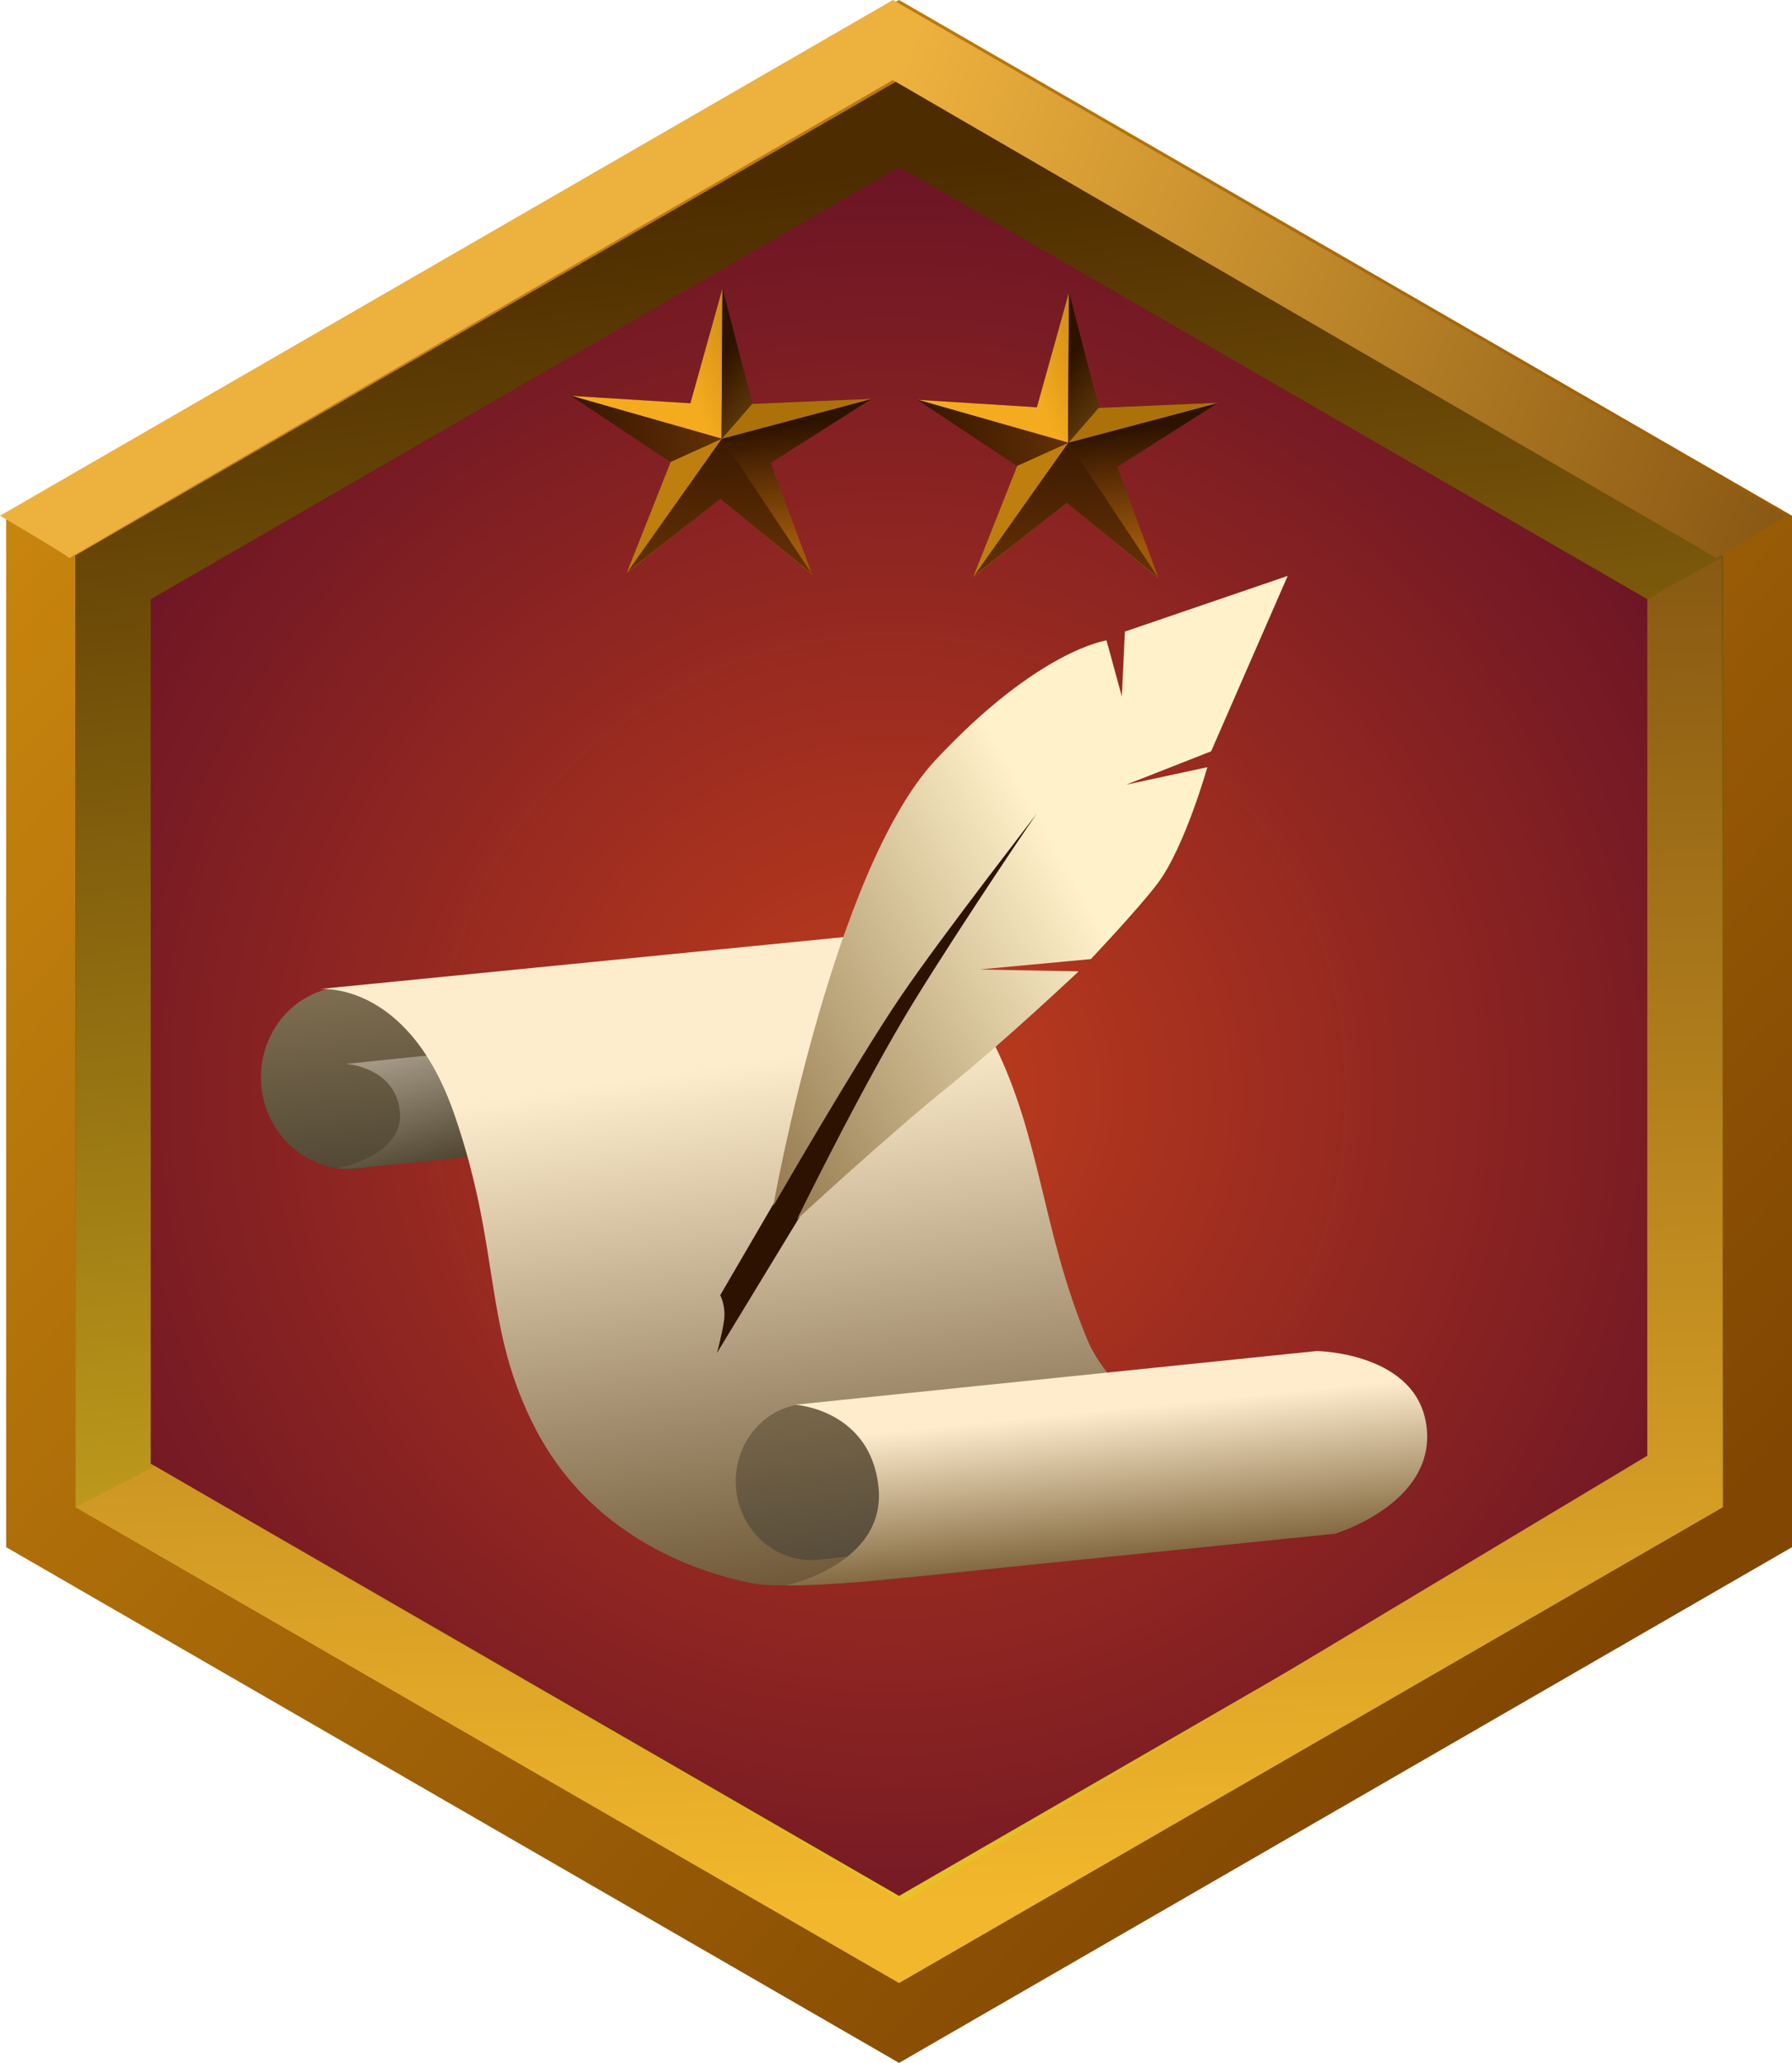 <svg xmlns="http://www.w3.org/2000/svg" xmlns:xlink="http://www.w3.org/1999/xlink" version="1.1" width="248.805" height="286.312" viewBox="881.884,838.75,248.805,286.312"><defs id="element-607"><linearGradient x1="841.613" y1="880.495" x2="1080.578" y2="1099.064" gradientUnits="userSpaceOnUse" id="color-1"><stop offset="0" stop-color="#d59110" id="element-608"/><stop offset="1" stop-color="#804602" id="element-609"/></linearGradient><linearGradient x1="982.102" y1="920.456" x2="980.375" y2="904.554" gradientUnits="userSpaceOnUse" id="color-2"><stop offset="0" stop-color="#a0590b" id="element-610"/><stop offset="1" stop-color="#2e1200" id="element-611"/></linearGradient><linearGradient x1="968.387" y1="890.024" x2="985.709" y2="882.637" gradientUnits="userSpaceOnUse" id="color-3"><stop offset="0" stop-color="#f4ab1f" id="element-612"/><stop offset="1" stop-color="#a96e0c" id="element-613"/></linearGradient><linearGradient x1="989.888" y1="903.368" x2="977.472" y2="893.588" gradientUnits="userSpaceOnUse" id="color-4"><stop offset="0" stop-color="#8e5f11" id="element-614"/><stop offset="1" stop-color="#2e1200" id="element-615"/></linearGradient><linearGradient x1="991.915" y1="902.167" x2="952.874" y2="903.678" gradientUnits="userSpaceOnUse" id="color-5"><stop offset="0" stop-color="#854408" id="element-616"/><stop offset="1" stop-color="#2e1200" id="element-617"/></linearGradient><linearGradient x1="976.803" y1="937.682" x2="976.225" y2="903.309" gradientUnits="userSpaceOnUse" id="color-6"><stop offset="0" stop-color="#854408" id="element-618"/><stop offset="1" stop-color="#351601" id="element-619"/></linearGradient><linearGradient x1="1040.91" y1="920.456" x2="1039.183" y2="904.554" gradientUnits="userSpaceOnUse" id="color-7"><stop offset="0" stop-color="#a0590b" id="element-620"/><stop offset="1" stop-color="#2e1200" id="element-621"/></linearGradient><linearGradient x1="1027.195" y1="890.024" x2="1044.517" y2="882.637" gradientUnits="userSpaceOnUse" id="color-8"><stop offset="0" stop-color="#f4ab1f" id="element-622"/><stop offset="1" stop-color="#a96e0c" id="element-623"/></linearGradient><linearGradient x1="1048.696" y1="903.368" x2="1036.28" y2="893.588" gradientUnits="userSpaceOnUse" id="color-9"><stop offset="0" stop-color="#8e5f11" id="element-624"/><stop offset="1" stop-color="#2e1200" id="element-625"/></linearGradient><linearGradient x1="1050.723" y1="902.167" x2="1011.682" y2="903.678" gradientUnits="userSpaceOnUse" id="color-10"><stop offset="0" stop-color="#854408" id="element-626"/><stop offset="1" stop-color="#2e1200" id="element-627"/></linearGradient><linearGradient x1="1035.61" y1="937.682" x2="1035.033" y2="903.309" gradientUnits="userSpaceOnUse" id="color-11"><stop offset="0" stop-color="#854408" id="element-628"/><stop offset="1" stop-color="#351601" id="element-629"/></linearGradient><linearGradient x1="974.099" y1="1129.816" x2="943.855" y2="869.111" gradientUnits="userSpaceOnUse" id="color-12"><stop offset="0" stop-color="#f7d22a" id="element-630"/><stop offset="1" stop-color="#4d2c00" id="element-631"/></linearGradient><radialGradient cx="1005.462" cy="990.291" r="168.244" gradientUnits="userSpaceOnUse" id="color-13"><stop offset="0" stop-color="#c13e1c" id="element-632"/><stop offset="1" stop-color="#510828" id="element-633"/></radialGradient><linearGradient x1="1011.845" y1="835.466" x2="1177.219" y2="897.506" gradientUnits="userSpaceOnUse" id="color-14"><stop offset="0" stop-color="#edb13e" id="element-634"/><stop offset="1" stop-color="#6c3e07" id="element-635"/></linearGradient><linearGradient x1="1002.223" y1="1103.122" x2="994.822" y2="875.677" gradientUnits="userSpaceOnUse" id="color-15"><stop offset="0" stop-color="#f2b72c" id="element-636"/><stop offset="1" stop-color="#6e430c" id="element-637"/></linearGradient><linearGradient x1="987.883" y1="914.719" x2="986.096" y2="898.259" gradientUnits="userSpaceOnUse" id="color-16"><stop offset="0" stop-color="#a0590b" id="element-638"/><stop offset="1" stop-color="#2e1200" id="element-639"/></linearGradient><linearGradient x1="973.687" y1="883.219" x2="991.616" y2="875.573" gradientUnits="userSpaceOnUse" id="color-17"><stop offset="0" stop-color="#f4ab1f" id="element-640"/><stop offset="1" stop-color="#a96e0c" id="element-641"/></linearGradient><linearGradient x1="995.942" y1="897.031" x2="983.091" y2="886.908" gradientUnits="userSpaceOnUse" id="color-18"><stop offset="0" stop-color="#8e5f11" id="element-642"/><stop offset="1" stop-color="#2e1200" id="element-643"/></linearGradient><linearGradient x1="998.041" y1="895.787" x2="957.63" y2="897.352" gradientUnits="userSpaceOnUse" id="color-19"><stop offset="0" stop-color="#854408" id="element-644"/><stop offset="1" stop-color="#2e1200" id="element-645"/></linearGradient><linearGradient x1="982.398" y1="932.548" x2="981.8" y2="896.97" gradientUnits="userSpaceOnUse" id="color-20"><stop offset="0" stop-color="#854408" id="element-646"/><stop offset="1" stop-color="#351601" id="element-647"/></linearGradient><linearGradient x1="1035.992" y1="915.272" x2="1034.205" y2="898.812" gradientUnits="userSpaceOnUse" id="color-21"><stop offset="0" stop-color="#a0590b" id="element-648"/><stop offset="1" stop-color="#2e1200" id="element-649"/></linearGradient><linearGradient x1="1021.796" y1="883.772" x2="1039.725" y2="876.126" gradientUnits="userSpaceOnUse" id="color-22"><stop offset="0" stop-color="#f4ab1f" id="element-650"/><stop offset="1" stop-color="#a96e0c" id="element-651"/></linearGradient><linearGradient x1="1044.051" y1="897.584" x2="1031.2" y2="887.461" gradientUnits="userSpaceOnUse" id="color-23"><stop offset="0" stop-color="#8e5f11" id="element-652"/><stop offset="1" stop-color="#2e1200" id="element-653"/></linearGradient><linearGradient x1="1046.15" y1="896.34" x2="1005.739" y2="897.905" gradientUnits="userSpaceOnUse" id="color-24"><stop offset="0" stop-color="#854408" id="element-654"/><stop offset="1" stop-color="#2e1200" id="element-655"/></linearGradient><linearGradient x1="1030.507" y1="933.101" x2="1029.909" y2="897.523" gradientUnits="userSpaceOnUse" id="color-25"><stop offset="0" stop-color="#854408" id="element-656"/><stop offset="1" stop-color="#351601" id="element-657"/></linearGradient><linearGradient x1="925.608" y1="963.585" x2="930.518" y2="1008.981" gradientUnits="userSpaceOnUse" id="color-26"><stop offset="0" stop-color="#94805f" id="element-658"/><stop offset="1" stop-color="#443d2c" id="element-659"/></linearGradient><linearGradient x1="936.212" y1="985.652" x2="941.088" y2="1003.087" gradientUnits="userSpaceOnUse" id="color-27"><stop offset="0" stop-color="#a39884" id="element-660"/><stop offset="1" stop-color="#443b26" id="element-661"/></linearGradient><linearGradient x1="985.961" y1="986.065" x2="998.526" y2="1070.768" gradientUnits="userSpaceOnUse" id="color-28"><stop offset="0" stop-color="#feedcd" id="element-662"/><stop offset="1" stop-color="#563f1f" id="element-663"/></linearGradient><linearGradient x1="991.83" y1="1013.137" x2="999.115" y2="1063.453" gradientUnits="userSpaceOnUse" id="color-29"><stop offset="0" stop-color="#977f57" id="element-664"/><stop offset="1" stop-color="#4b4335" id="element-665"/></linearGradient><linearGradient x1="1030.417" y1="1034.954" x2="1033.205" y2="1062.661" gradientUnits="userSpaceOnUse" id="color-30"><stop offset="0" stop-color="#feeccd" id="element-666"/><stop offset="1" stop-color="#56390d" id="element-667"/></linearGradient><linearGradient x1="1023.034" y1="946.459" x2="966.269" y2="978.582" gradientUnits="userSpaceOnUse" id="color-31"><stop offset="0" stop-color="#fff1ca" id="element-668"/><stop offset="1" stop-color="#896d40" id="element-669"/></linearGradient></defs><g fill="none" fill-rule="nonzero" stroke="none" stroke-width="none" stroke-linecap="round" stroke-linejoin="round" stroke-miterlimit="10" stroke-dasharray="" stroke-dashoffset="0" font-family="none" font-weight="none" font-size="none" text-anchor="none" id="element-670"><g fill="url(#color-1)" stroke="#ff2020" stroke-width="0" id="element-671"><path d="M882.736,910.328l123.977,-71.578l123.977,71.578v143.156l-123.977,71.578l-123.977,-71.578z" id="Path 1 1 1"/></g><g id="element-672"><g id="Group 1"><g id="element-673" stroke="#ff2020" stroke-width="0"><path d="M980.597,901.221l15.994,-0.67l-13.511,8.585l5.579,15.004l-12.34,-10.196l-12.545,9.943l5.884,-14.887l-13.333,-8.859l15.977,0.996l4.305,-15.418z" id="element-674" fill="url(#color-2)"/><path d="M976.481,905.902l-20.156,-5.761l15.977,0.996l4.305,-15.418z" id="element-675" fill="url(#color-3)"/><path d="M980.597,901.221l15.994,-0.67l-20.109,5.35l0.126,-20.183z" id="element-676" fill="url(#color-4)"/><path d="M969.658,909l-13.333,-8.859l20.214,5.746z" id="element-677" fill="url(#color-5)"/><path d="M976.538,905.887l-12.765,18l5.884,-14.887z" id="element-678" fill="#be7f0e"/><path d="M976.319,913.944l-12.405,9.745l12.624,-17.802l12.08,18.146z" id="element-679" fill="url(#color-6)"/><path d="M980.597,901.221l15.994,-0.67l-20.052,5.335z" id="element-680" fill="#ac7209"/></g><g id="element-681" stroke="#ff2020" stroke-width="0"><path d="M1039.404,901.221l15.994,-0.67l-13.511,8.585l5.579,15.004l-12.34,-10.196l-12.545,9.943l5.884,-14.887l-13.333,-8.859l15.977,0.996l4.305,-15.418z" id="Path 1 1 1 1" fill="url(#color-7)"/><path d="M1035.289,905.902l-20.156,-5.761l15.977,0.996l4.305,-15.418z" id="element-682" fill="url(#color-8)"/><path d="M1039.404,901.221l15.994,-0.67l-20.109,5.35l0.126,-20.183z" id="element-683" fill="url(#color-9)"/><path d="M1028.465,909l-13.333,-8.859l20.214,5.746z" id="element-684" fill="url(#color-10)"/><path d="M1035.346,905.887l-12.765,18l5.884,-14.887z" id="element-685" fill="#be7f0e"/><path d="M1035.127,913.944l-12.405,9.745l12.624,-17.802l12.08,18.146z" id="element-686" fill="url(#color-11)"/><path d="M1039.404,901.221l15.994,-0.67l-20.052,5.335z" id="element-687" fill="#ac7209"/></g><path d="M892.349,915.878l114.364,-66.028l114.364,66.028v132.056l-114.364,66.028l-114.364,-66.028z" id="element-688" fill="#592f14" stroke="#ff2020" stroke-width="0"/><path d="M892.349,915.878l114.364,-66.028l114.364,66.028v132.056l-114.364,66.028l-114.364,-66.028z" id="element-689" fill="url(#color-12)" stroke="#ff2020" stroke-width="0"/><path d="M902.807,921.916l103.906,-59.99l103.906,59.99v119.98l-103.906,59.99l-103.906,-59.99z" id="element-690" fill="url(#color-13)" stroke="#ff2020" stroke-width="0"/><path d="M1120.225,916.221l-114.387,-66.358c0,0 -114.447,66.358 -114.341,66.358c0.421,0 -9.613,-5.893 -9.613,-5.893l123.977,-71.578l123.977,71.578z" id="element-691" fill="url(#color-14)" stroke="#ff2020" stroke-width="0"/><path d="M903.388,1042.232l103.838,60.54l103.392,-61.994v-118.861l10.266,-5.806l0.192,131.824l-114.364,66.028l-114.364,-66.028z" id="element-692" fill="url(#color-15)" stroke="#ff2020" stroke-width="0"/><g id="element-693" stroke="#ff2020" stroke-width="0"><path d="M986.325,894.809l16.555,-0.693l-13.985,8.886l5.775,15.53l-12.773,-10.554l-12.985,10.291l6.09,-15.409l-13.8,-9.17l16.537,1.031l4.456,-15.959z" id="Path 1 1" fill="url(#color-16)"/><path d="M982.065,899.654l-20.863,-5.963l16.537,1.031l4.456,-15.959z" id="element-694" fill="url(#color-17)"/><path d="M986.325,894.809l16.555,-0.693l-20.814,5.538l0.13,-20.891z" id="element-695" fill="url(#color-18)"/><path d="M975.002,902.86l-13.8,-9.17l20.922,5.947z" id="element-696" fill="url(#color-19)"/><path d="M982.124,899.638l-13.213,18.632l6.09,-15.409z" id="element-697" fill="#be7f0e"/><path d="M981.897,907.978l-12.84,10.087l13.067,-18.427l12.504,18.783z" id="element-698" fill="url(#color-20)"/><path d="M986.325,894.809l16.555,-0.693l-20.755,5.522z" id="element-699" fill="#ac7209"/></g><g id="element-700" stroke="#ff2020" stroke-width="0"><path d="M1034.434,895.362l16.555,-0.693l-13.985,8.886l5.775,15.53l-12.773,-10.554l-12.985,10.291l6.09,-15.409l-13.8,-9.17l16.537,1.031l4.456,-15.959z" id="element-701" fill="url(#color-21)"/><path d="M1030.174,900.207l-20.863,-5.963l16.537,1.031l4.456,-15.959z" id="element-702" fill="url(#color-22)"/><path d="M1034.434,895.362l16.555,-0.693l-20.814,5.538l0.13,-20.891z" id="element-703" fill="url(#color-23)"/><path d="M1023.111,903.413l-13.8,-9.17l20.922,5.947z" id="element-704" fill="url(#color-24)"/><path d="M1030.233,900.191l-13.213,18.632l6.09,-15.409z" id="element-705" fill="#be7f0e"/><path d="M1030.006,908.531l-12.84,10.087l13.067,-18.427l12.504,18.783z" id="element-706" fill="url(#color-25)"/><path d="M1034.434,895.362l16.555,-0.693l-20.755,5.522z" id="element-707" fill="#ac7209"/></g><g id="element-708" stroke="#000000"><g id="Group 1 1 1" stroke-width="0"><path d="M918.185,989.579c-0.7,-6.959 4.134,-13.156 10.797,-13.842c6.663,-0.685 12.632,4.4 13.332,11.36c0.7,6.959 -4.134,13.156 -10.797,13.842c-6.663,0.685 -12.632,-4.4 -13.332,-11.36z" id="element-709" fill="url(#color-26)"/><path d="M931.941,1000.822c-2.475,0.216 -3.174,0.075 -3.174,0.075c0,0 9.3,-1.748 8.636,-7.917c-0.664,-6.169 -7.498,-6.571 -7.498,-6.571l41.544,-4.274c0,0 8.12,0.09 8.769,6.126c0.649,6.036 -7.306,8.418 -7.306,8.418c0,0 -38.496,3.926 -40.972,4.142z" id="element-710" fill="url(#color-27)"/><path d="M986.561,1058.527c-9.103,-1.717 -22.896,-7.207 -30.282,-21.388c-7.387,-14.181 -4.732,-24.541 -11.256,-43.564c-6.525,-19.024 -18.948,-17.539 -18.948,-17.539l75.507,-7.478c0,0 11.826,1.882 18.351,15.12c6.526,13.239 6.554,25.493 12.818,40.772c6.265,15.278 37.127,25.507 37.127,25.507c0,0 -72.604,10.592 -83.316,8.571z" id="element-711" fill="url(#color-28)"/><path d="M984.094,1045.472c-0.601,-5.969 3.545,-11.284 9.26,-11.872c5.715,-0.588 20.499,8.042 21.1,14.01c0.601,5.969 -13.21,7.017 -18.925,7.605c-5.715,0.588 -10.834,-3.774 -11.435,-9.743z" id="element-712" fill="url(#color-29)"/><path d="M1004.549,1058.002c-9.332,0.931 -13.487,0.78 -13.487,0.78c0,0 13.947,-2.944 12.79,-13.698c-1.157,-10.754 -11.59,-11.372 -11.59,-11.372l72.423,-7.45c0,0 14.155,0.157 15.287,10.68c1.132,10.523 -12.736,14.675 -12.736,14.675c0,0 -53.354,5.455 -62.687,6.386z" id="element-713" fill="url(#color-30)"/></g><g id="element-714"><path d="M1030.77,991.103" id="element-715" fill="none" stroke-width="1"/><path d="M1016.399,997.215" id="element-716" fill="none" stroke-width="1"/><path d="M981.881,1018.513l38.83,-66.603l6.234,-0.206l-45.518,74.825c0,0 0.69,-2.492 0.981,-4.494c0.291,-2.002 -0.527,-3.523 -0.527,-3.523z" id="element-717" fill="#2e1200" stroke-width="0"/><path d="M1050.039,943.024l-11.801,4.638l11.279,-2.433c0,0 -3.133,11.096 -6.884,16.099c-2.589,3.453 -9.295,10.535 -9.295,10.535l-15.488,1.443l13.8,0.257c0,0 -10.509,9.921 -18.288,16.16c-7.78,6.239 -20.816,18.248 -20.816,18.248c0,0 9.114,-18.629 16.225,-30.216c6.582,-10.679 17.499,-26.866 17.633,-26.874c0.136,-0.008 -13.502,17.369 -19.577,26.342c-6.075,8.973 -17.583,28.92 -17.583,28.92c0,0 8.24,-46.641 22.56,-61.942c14.32,-15.3 23.711,-16.566 23.711,-16.566l2.126,7.769l0.429,-8.995l22.602,-7.729z" id="element-718" fill="url(#color-31)" stroke-width="0"/></g></g></g></g></g></svg>